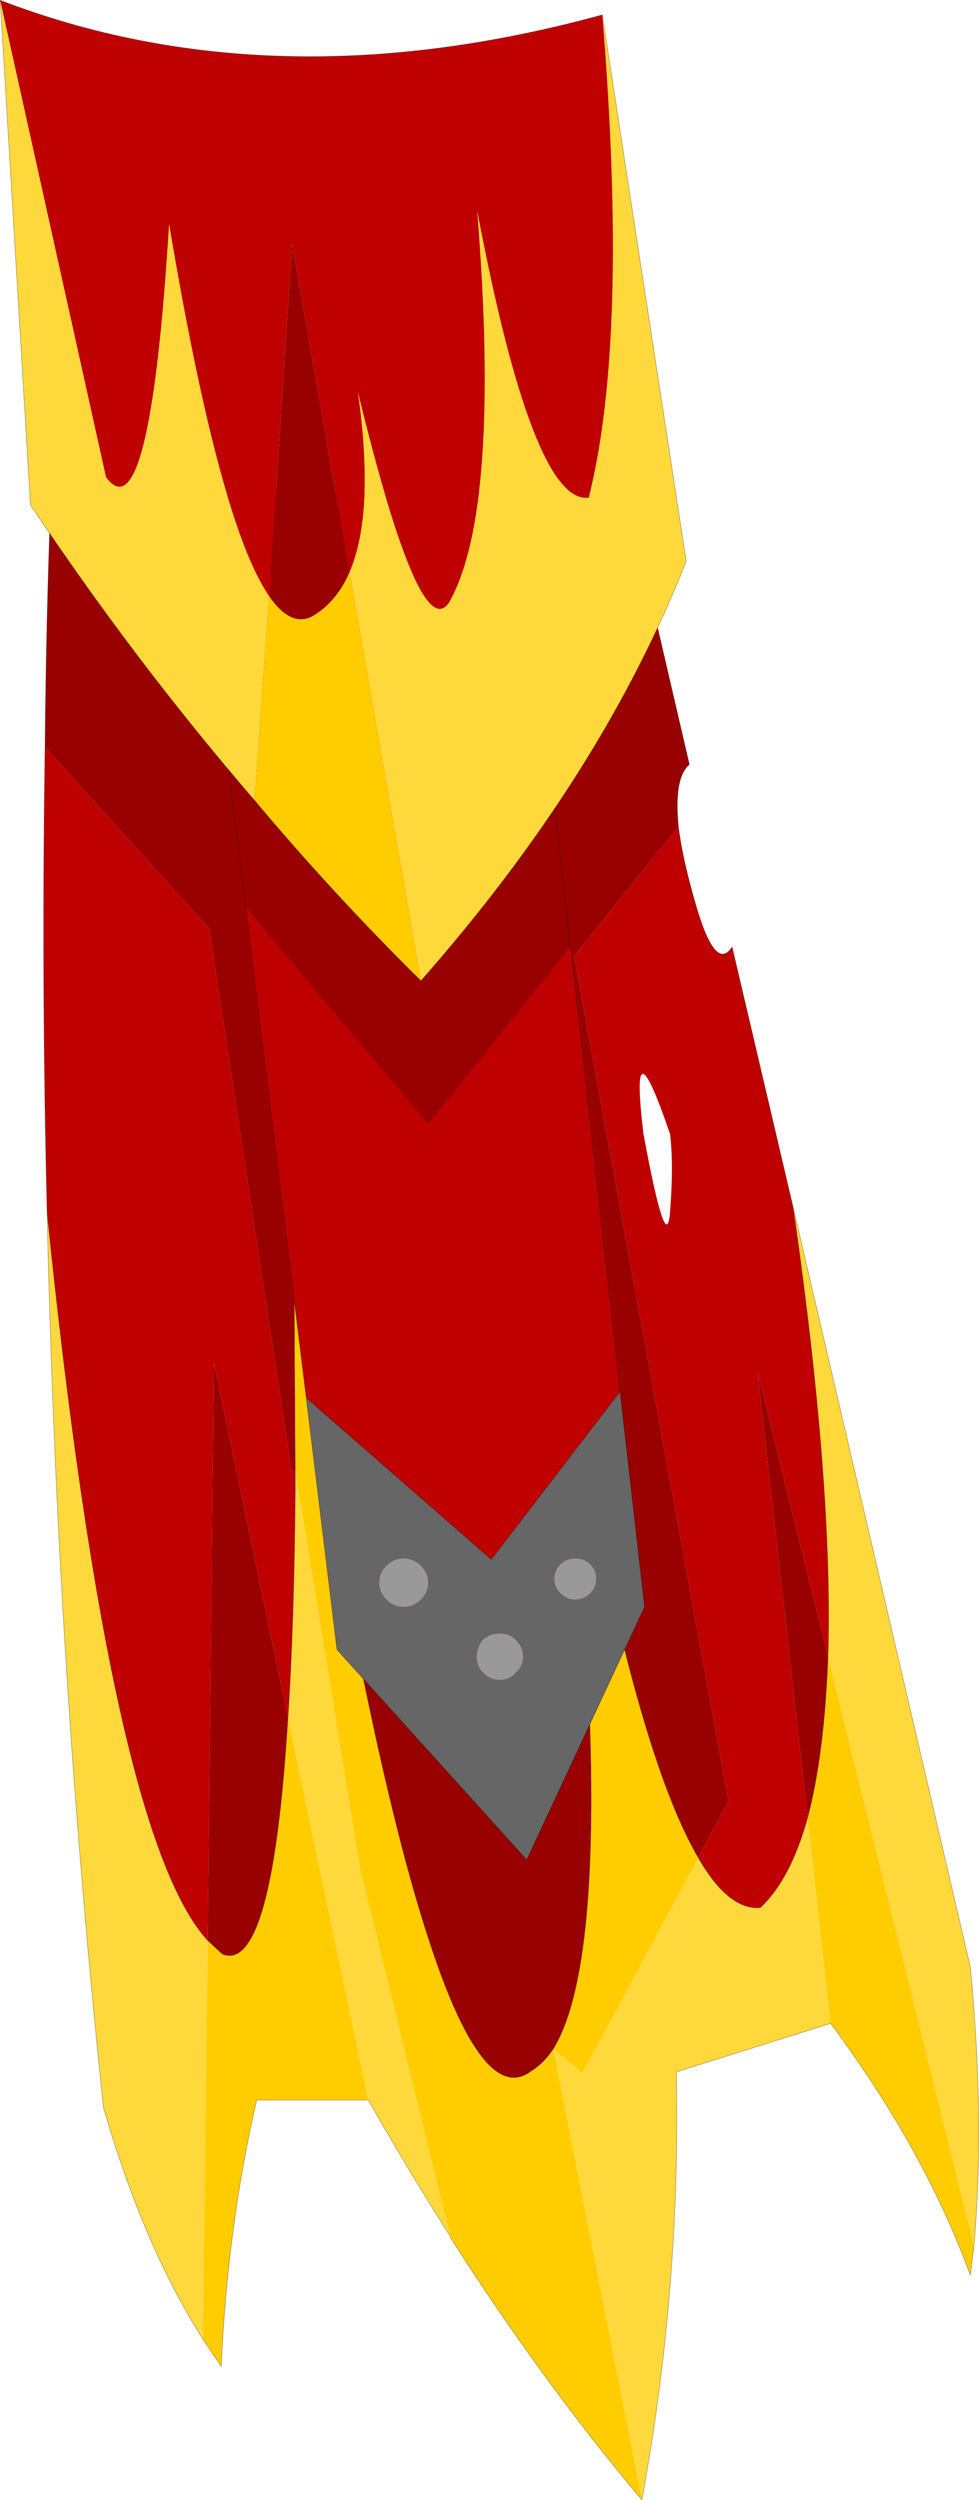 <?xml version="1.0" encoding="UTF-8"?>
<svg version="1.1" viewBox="0 0 93.9 239.8" xmlns="http://www.w3.org/2000/svg" xmlns:cc="http://creativecommons.org/ns#" xmlns:dc="http://purl.org/dc/elements/1.1/" xmlns:rdf="http://www.w3.org/1999/02/22-rdf-syntax-ns#" xmlns:xlink="http://www.w3.org/1999/xlink">
<g transform="translate(-146.38 -42.075)">
<use transform="translate(146.4,42.1)" width="93.85" height="239.75" xlink:href="#a"/>
</g>
<defs>
<g id="a" transform="translate(-146.4,-42.1)">
<path d="m151.3 89.95h-1.3" fill="none" stroke="#000" stroke-linecap="round" stroke-linejoin="round" stroke-opacity=".4" stroke-width=".05"/>
<path d="m222.45 157.85 17 72.9q1.4 14.5 0.35 26.75l-14-56.5q0.5-16.45-3.35-43.15m3.6 78.3-14.8 4.65q0.45 20.55-3.3 41.05l-8.5-43.25 2.8 2.3 11.1-20.65q2.9 5.05 5.95 4.8 2.9-2.7 4.55-8.65l2.2 19.75m-36.5 20.4q-4-6.3-7.85-13.05l-7.7-36.65q0.6-9.1 0.7-21.7v-2.1l6.2 38.15 8.65 35.35m-23.7 9.9q-5.7-8.95-9.55-22.25-4.45-42.25-5.4-85.75 6.1 59.6 15.4 69.75l-0.45 38.25" fill="#ffd83c" fill-rule="evenodd"/>
<path d="m211.45 121.35q0.35 2.9 1.55 7.1 1.95 7 3.6 4.45l5.85 24.95q3.85 26.7 3.35 43.15l-6.75-27.3 4.8 42.7q-1.65 5.95-4.55 8.65-3.05 0.25-5.95-4.8l2.9-5.45-14.8-81 10-12.45m-60.55 37.1q-0.55-22.2-0.2-44.7l15.75 17.4 7.9 52 0.35-0.1v2.1q-0.1 12.6-0.7 21.7l-7.1-34.05-0.6 55.4q-9.3-10.15-15.4-69.75m59.75-7.6q-3.95-11.55-2.55 0 2.2 11.9 2.55 7.45 0.35-4.55 0-7.45" fill="#bf0000" fill-rule="evenodd"/>
<path d="m150.7 113.75q0.1-11.9 0.55-23.8l55.1-1.05 6.15 26.5q-1.5 1.25-1.05 5.95l-10 12.45 14.8 81-2.9 5.45q-7.5-12.8-14.6-59.6 8.3 65.55 0.7 77.95-0.95 1.4-2.1 2.1-4.55 3.5-9.7-12.15-6.15-18.45-13.05-63.35l0.1 17.85-0.35 0.1-7.9-52-15.75-17.4m73.15 102.65-4.8-42.7 6.75 27.3q-0.35 9.35-1.95 15.4m-49.85-9.55q-1.5 24.6-6.3 22.65l-1.4-1.3 0.6-55.4 7.1 34.05" fill="#900" fill-rule="evenodd"/>
<path d="m239.8 257.5-0.35 2.8q-4.4-12.05-13.4-24.15l-2.2-19.75q1.6-6.05 1.95-15.4l14 56.5m-31.85 24.35q-9.45-11.2-18.4-25.2v-0.1l-8.65-35.35-6.2-38.15-0.1-17.85q6.9 44.9 13.05 63.35 5.15 15.65 9.7 12.15 1.15-0.7 2.1-2.1 7.6-12.4-0.7-77.95 7.1 46.8 14.6 59.6l-11.1 20.65-2.8-2.3 8.5 43.25m-26.25-38.35h-10.7q-2.8 12.1-3.4 25.55l-1.75-2.6 0.45-38.25 1.4 1.3q4.8 1.95 6.3-22.65l7.7 36.65" fill="#fc0" fill-rule="evenodd"/>
<path d="m211.45 121.35q0.35 2.9 1.55 7.1 1.95 7 3.6 4.45l5.85 24.95 17 72.9q1.4 14.5 0.35 26.75l-0.35 2.8q-4.4-12.05-13.4-24.15l-14.8 4.65q0.45 20.55-3.3 41.05-9.45-11.2-18.4-25.2m0-0.1q-4-6.3-7.85-13.05h-10.7q-2.8 12.1-3.4 25.55l-1.75-2.6q-5.7-8.95-9.55-22.25-4.45-42.25-5.4-85.75-0.55-22.2-0.2-44.7 0.1-11.9 0.55-23.8l55.1-1.05 6.15 26.5q-1.5 1.25-1.05 5.95m1.9 98.9q2.9 5.05 5.95 4.8 2.9-2.7 4.55-8.65 1.6-6.05 1.95-15.4 0.5-16.45-3.35-43.15m-47.75 25.2-0.1-17.85q6.9 44.9 13.05 63.35 5.15 15.65 9.7 12.15 1.15-0.7 2.1-2.1 7.6-12.4-0.7-77.95 7.1 46.8 14.6 59.6m-39.35-13.4q0.6-9.1 0.7-21.7v-2.1m-0.7 23.8q-1.5 24.6-6.3 22.65l-1.4-1.3m-15.4-69.75q6.1 59.6 15.4 69.75" fill="none" stroke="#000" stroke-linecap="round" stroke-linejoin="round" stroke-opacity=".4" stroke-width=".05"/>
<path d="m167.25 107.2 30.9-0.25 2.95 25.9-13.65 17.05-17.5-20.8-2.7-21.9" fill="#900" fill-rule="evenodd"/>
<path d="m201.1 132.85 4.75 42.7-12.35 16.1-17.75-15.5-5.8-47.05 17.5 20.8 13.65-17.05" fill="#bf0000" fill-rule="evenodd"/>
<path d="m205.85 175.55 2.35 20.65-11.3 24.25-18.2-20.15-2.95-24.15 17.75 15.5 12.35-16.1m-19.1 19.95q0.7-0.7 0.7-1.65 0-0.9-0.7-1.6t-1.65-0.7-1.65 0.7-0.7 1.6q0 0.95 0.7 1.65t1.65 0.7 1.65-0.7m16.2-3.4q-0.6-0.55-1.4-0.55t-1.4 0.55q-0.6 0.6-0.6 1.4 0 0.85 0.6 1.4 0.6 0.6 1.4 0.6t1.4-0.6q0.6-0.55 0.6-1.4 0-0.8-0.6-1.4m-10.25 10.4q0.7 0.7 1.6 0.7 0.95 0 1.55-0.7 0.7-0.6 0.7-1.5 0-0.95-0.7-1.65-0.6-0.6-1.55-0.6-0.9 0-1.6 0.6-0.6 0.7-0.6 1.65 0 0.9 0.6 1.5" fill="#666" fill-rule="evenodd"/>
<path d="m186.75 195.5q-0.7 0.7-1.65 0.7t-1.65-0.7-0.7-1.65q0-0.9 0.7-1.6t1.65-0.7 1.65 0.7 0.7 1.6q0 0.95-0.7 1.65m5.95 7q-0.6-0.6-0.6-1.5 0-0.95 0.6-1.65 0.7-0.6 1.6-0.6 0.95 0 1.55 0.6 0.7 0.7 0.7 1.65 0 0.9-0.7 1.5-0.6 0.7-1.55 0.7-0.9 0-1.6-0.7m10.25-10.4q0.6 0.6 0.6 1.4 0 0.85-0.6 1.4-0.6 0.6-1.4 0.6t-1.4-0.6q-0.6-0.55-0.6-1.4 0-0.8 0.6-1.4 0.6-0.55 1.4-0.55t1.4 0.55" fill="#999" fill-rule="evenodd"/>
<path d="m166.65 102.85 0.6 4.35 30.9-0.25 2.95 25.9 4.75 42.7 2.35 20.65-11.3 24.25-18.2-20.15-2.95-24.15-5.8-47.05-2.7-21.9m8.5 68.95 17.75 15.5 12.35-16.1" fill="none" stroke="#000" stroke-linecap="round" stroke-linejoin="round" stroke-opacity=".4" stroke-width=".05"/>
<path d="m179.9 96.95q2.45-5.75 0.8-17.3 5.95 24.4 8.75 20.2 5-8.85 2.7-37.55 5.35 28.2 10.7 27.5 3.85-15.25 1.3-46.3l8.05 52.4q-8.05 20.5-25.45 40.25l-6.85-39.2m-33.5-54.85 10.15 45.75q4.2 5.7 6.05-24.3 4.8 28.7 9.6 35.7l-1.4 19.6q-11.55-13.4-21.5-28.35l-2.9-48.4" fill="#ffd83c" fill-rule="evenodd"/>
<path d="m204.15 43.5q2.55 31.05-1.3 46.3-5.35 0.7-10.7-27.5 2.3 28.7-2.7 37.55-2.8 4.2-8.75-20.2 1.65 11.55-0.8 17.3l-5.5-31.5-2.2 33.8q-4.8-7-9.6-35.7-1.85 30-6.05 24.3l-10.15-45.75q26.15 10.05 57.75 1.4" fill="#bf0000" fill-rule="evenodd"/>
<path d="m179.9 96.95 6.85 39.2q-8.4-8.3-15.95-17.3l1.4-19.6q2.1 3.05 4.2 1.9 2.3-1.4 3.5-4.2" fill="#fc0" fill-rule="evenodd"/>
<path d="m172.2 99.25 2.2-33.8 5.5 31.5q-1.2 2.8-3.5 4.2-2.1 1.15-4.2-1.9" fill="#900" fill-rule="evenodd"/>
<path d="m186.75 136.15q17.4-19.75 25.45-40.25l-8.05-52.4q-31.6 8.65-57.75-1.4m24.4 76.75q7.55 9 15.95 17.3m-37.45-45.65q9.95 14.95 21.5 28.35" fill="none" stroke="#000" stroke-linecap="round" stroke-linejoin="round" stroke-opacity=".4" stroke-width=".05"/>
<path d="m146.4 42.1 2.9 48.4" fill="none" stroke="#000" stroke-linecap="round" stroke-linejoin="round" stroke-opacity=".4" stroke-width=".05"/>
</g>
</defs>
</svg>
